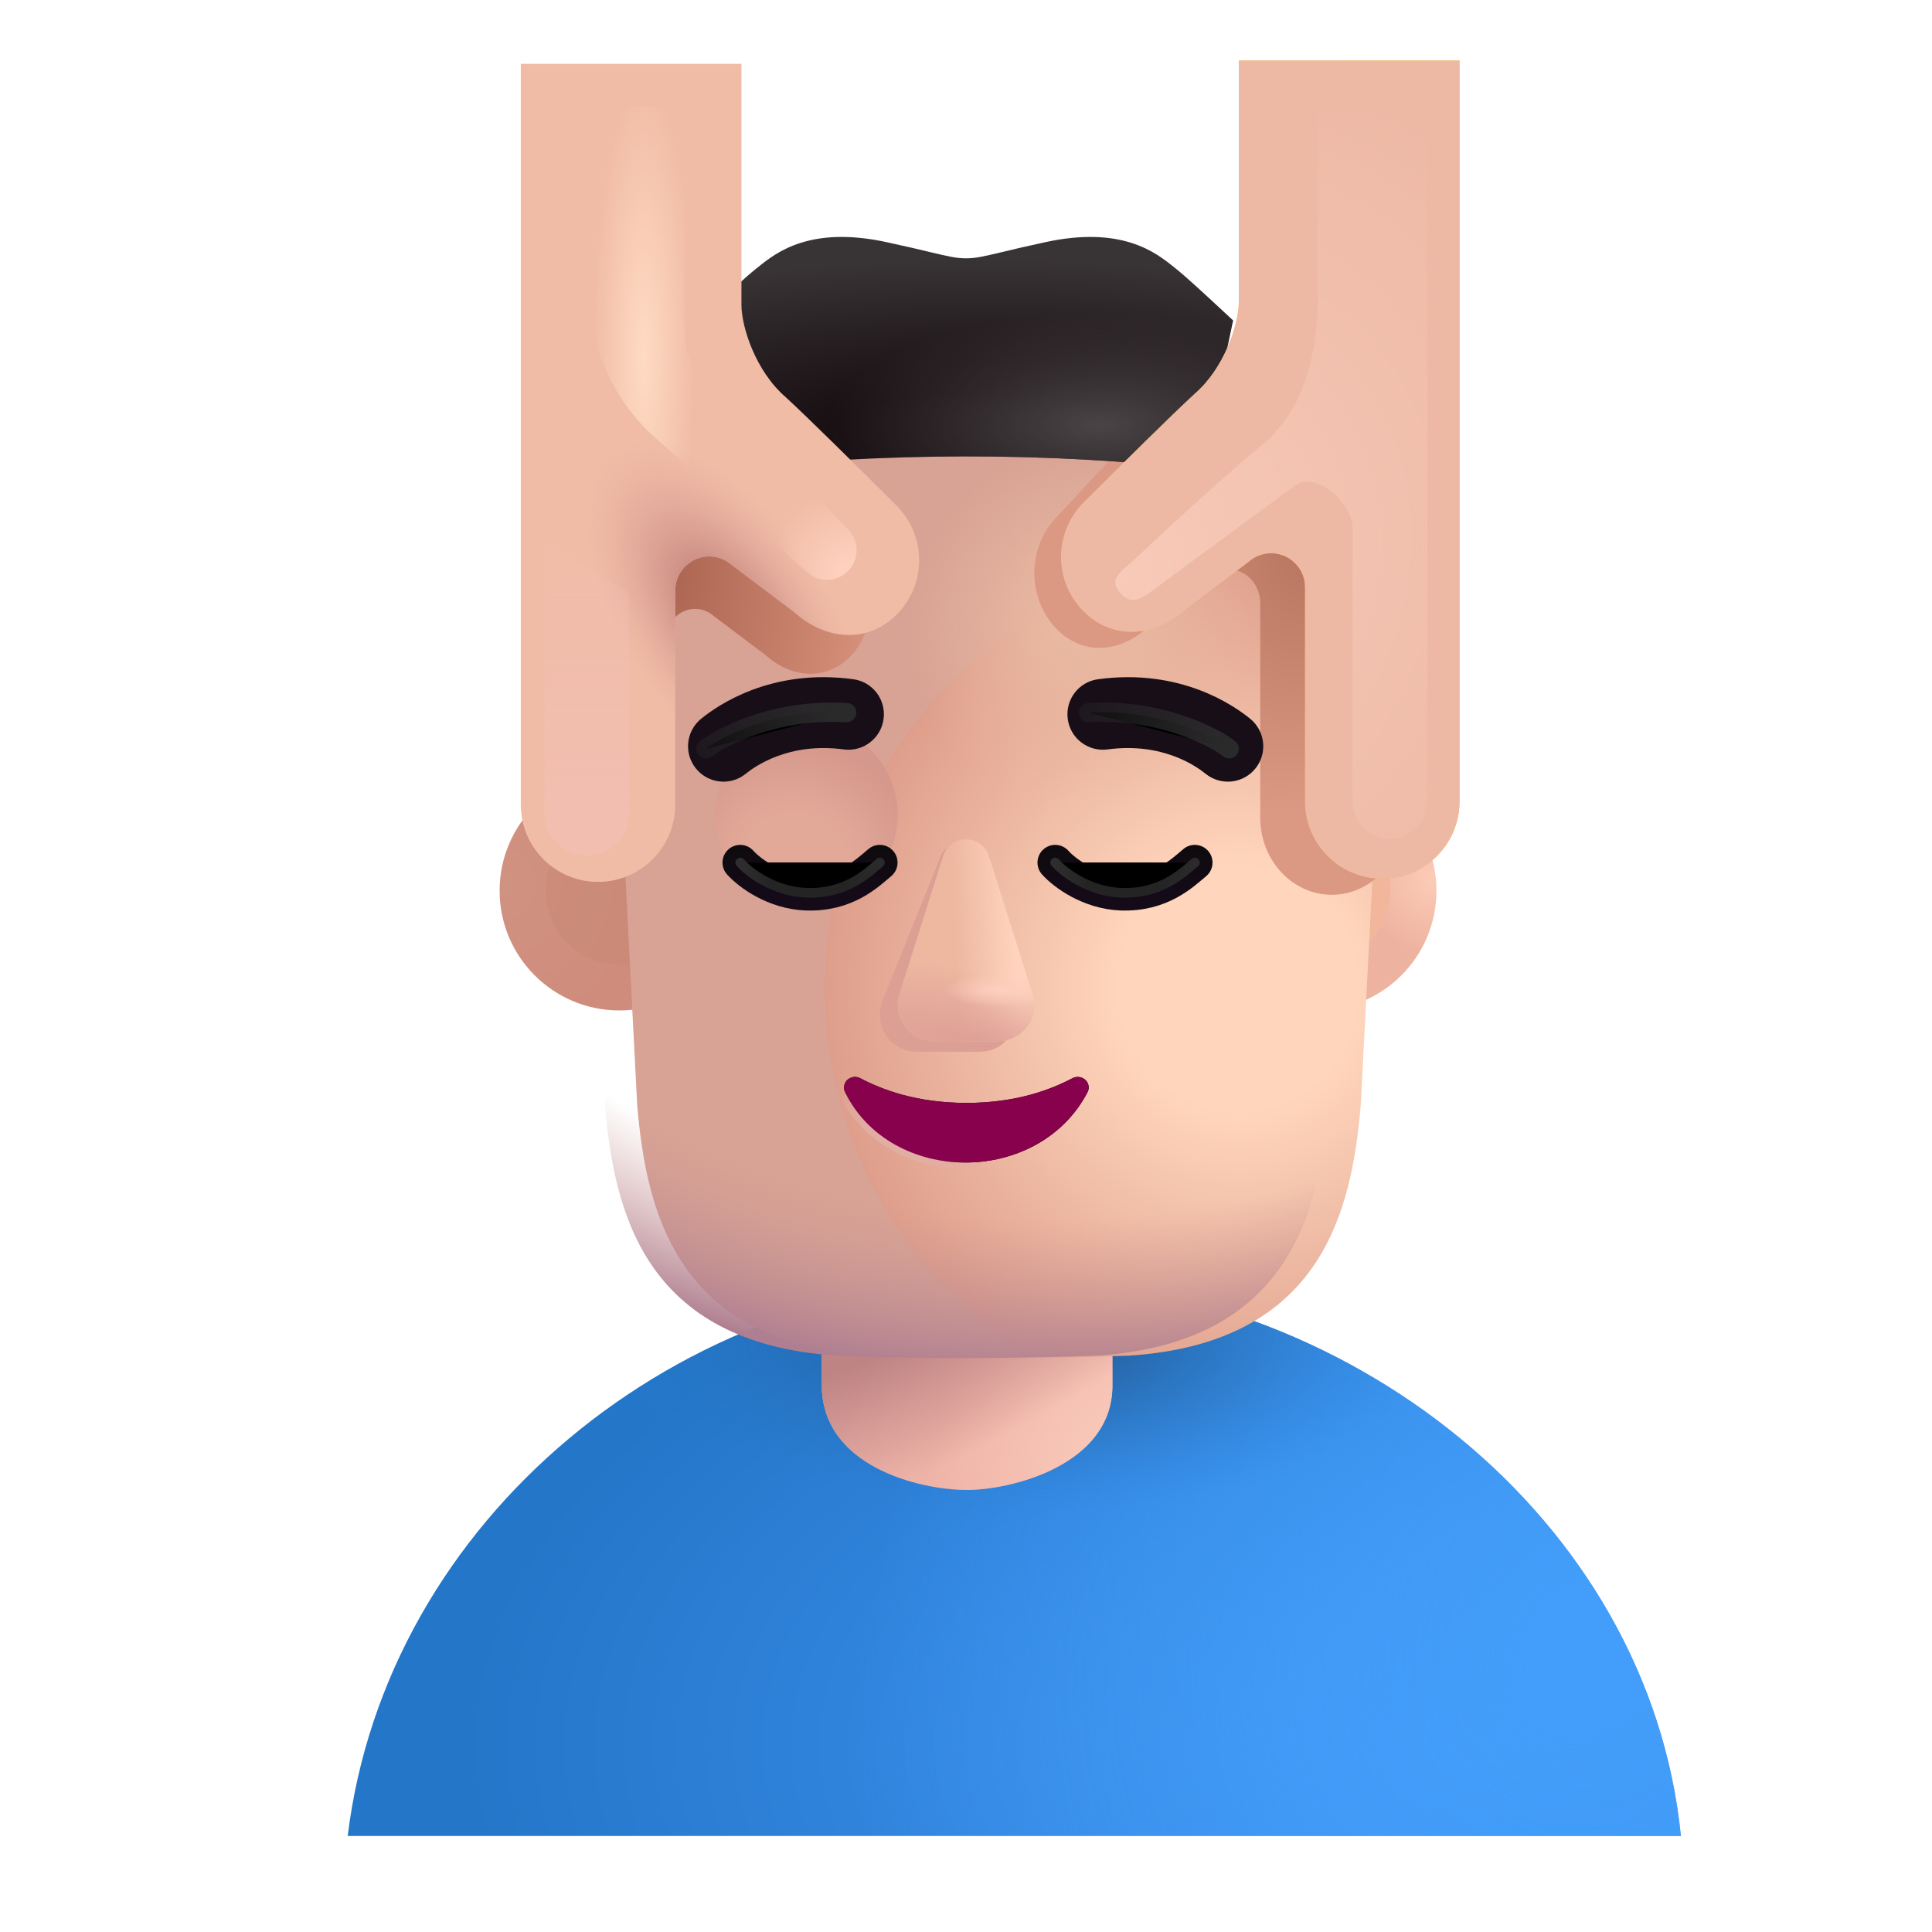 <svg viewBox="1 1 30 30" xmlns="http://www.w3.org/2000/svg">
<g filter="url(#filter0_ii_3987_24270)">
<path d="M5.649 29.809H26.351C25.856 24.878 21.147 21.145 15.959 21.145C10.771 21.145 6.247 24.909 5.649 29.809Z" fill="url(#paint0_radial_3987_24270)"/>
<path d="M5.649 29.809H26.351C25.856 24.878 21.147 21.145 15.959 21.145C10.771 21.145 6.247 24.909 5.649 29.809Z" fill="url(#paint1_radial_3987_24270)"/>
<path d="M5.649 29.809H26.351C25.856 24.878 21.147 21.145 15.959 21.145C10.771 21.145 6.247 24.909 5.649 29.809Z" fill="url(#paint2_radial_3987_24270)"/>
</g>
<path d="M13.761 20.41C13.761 19.164 14.771 18.154 16.017 18.154C17.264 18.154 18.274 19.164 18.274 20.41V22.512C18.274 23.758 16.686 24.136 16.017 24.136C15.252 24.136 13.761 23.758 13.761 22.512V20.41Z" fill="#EEB3A7"/>
<path d="M13.761 20.41C13.761 19.164 14.771 18.154 16.017 18.154C17.264 18.154 18.274 19.164 18.274 20.41V22.512C18.274 23.758 16.686 24.136 16.017 24.136C15.252 24.136 13.761 23.758 13.761 22.512V20.41Z" fill="url(#paint3_radial_3987_24270)"/>
<path d="M13.761 20.41C13.761 19.164 14.771 18.154 16.017 18.154C17.264 18.154 18.274 19.164 18.274 20.41V22.512C18.274 23.758 16.686 24.136 16.017 24.136C15.252 24.136 13.761 23.758 13.761 22.512V20.41Z" fill="url(#paint4_radial_3987_24270)"/>
<circle cx="21.446" cy="14.831" r="1.859" fill="url(#paint5_radial_3987_24270)"/>
<circle cx="10.617" cy="14.831" r="1.859" fill="url(#paint6_radial_3987_24270)"/>
<g filter="url(#filter1_f_3987_24270)">
<circle cx="21.446" cy="14.831" r="1.145" fill="url(#paint7_radial_3987_24270)"/>
</g>
<g opacity="0.5" filter="url(#filter2_f_3987_24270)">
<circle cx="10.617" cy="14.831" r="1.145" fill="#C88773"/>
</g>
<g filter="url(#filter3_i_3987_24270)">
<path d="M10.395 18.167C10.535 19.792 10.989 21.855 13.989 22.05C14.941 22.084 15.722 22.088 15.973 22.089C15.98 22.089 15.993 22.089 16.012 22.089C16.031 22.089 16.044 22.089 16.051 22.089C16.302 22.088 17.082 22.084 18.035 22.05C21.035 21.855 21.488 19.792 21.629 18.167L22.121 8.644C19.574 8.047 17.105 7.896 16.051 7.879V7.878C16.038 7.878 16.025 7.878 16.012 7.879C15.999 7.878 15.986 7.878 15.973 7.878V7.879C14.919 7.896 12.45 8.047 9.903 8.644L10.395 18.167Z" fill="url(#paint8_radial_3987_24270)"/>
</g>
<path d="M10.395 18.167C10.535 19.792 10.989 21.855 13.989 22.05C14.941 22.084 15.722 22.088 15.973 22.089C15.98 22.089 15.993 22.089 16.012 22.089C16.031 22.089 16.044 22.089 16.051 22.089C16.302 22.088 17.082 22.084 18.035 22.05C21.035 21.855 21.488 19.792 21.629 18.167L22.121 8.644C19.574 8.047 17.105 7.896 16.051 7.879V7.878C16.038 7.878 16.025 7.878 16.012 7.879C15.999 7.878 15.986 7.878 15.973 7.878V7.879C14.919 7.896 12.45 8.047 9.903 8.644L10.395 18.167Z" fill="url(#paint9_radial_3987_24270)"/>
<path d="M10.395 18.167C10.535 19.792 10.989 21.855 13.989 22.05C14.941 22.084 15.722 22.088 15.973 22.089C15.98 22.089 15.993 22.089 16.012 22.089C16.031 22.089 16.044 22.089 16.051 22.089C16.302 22.088 17.082 22.084 18.035 22.05C21.035 21.855 21.488 19.792 21.629 18.167L22.121 8.644C19.574 8.047 17.105 7.896 16.051 7.879V7.878C16.038 7.878 16.025 7.878 16.012 7.879C15.999 7.878 15.986 7.878 15.973 7.878V7.879C14.919 7.896 12.45 8.047 9.903 8.644L10.395 18.167Z" fill="url(#paint10_radial_3987_24270)"/>
<g filter="url(#filter4_f_3987_24270)">
<path d="M22.79 7.736H19.617L19.617 5.932C19.617 6.284 19.407 6.968 18.984 7.363C18.636 7.71 17.97 8.423 17.385 9.054C16.944 9.531 16.956 10.306 17.409 10.769C17.829 11.197 18.419 11.131 18.849 10.714L19.754 9.975C19.956 9.779 20.266 9.799 20.446 10.018C20.525 10.114 20.569 10.238 20.569 10.367V13.695C20.569 14.357 21.066 14.894 21.679 14.894C22.293 14.894 22.79 14.357 22.79 13.695L22.79 7.736Z" fill="url(#paint11_radial_3987_24270)"/>
</g>
<g filter="url(#filter5_f_3987_24270)">
<path d="M9.377 6.856H12.206V7.228C12.206 7.519 12.393 8.083 12.771 8.409C13.081 8.696 13.675 9.285 14.197 9.807C14.59 10.2 14.58 10.84 14.175 11.222C13.801 11.576 13.277 11.521 12.893 11.177L12.084 10.566C11.904 10.405 11.627 10.421 11.467 10.602C11.397 10.682 11.358 10.784 11.358 10.891V13.639C11.358 14.185 10.914 14.629 10.367 14.629C9.82 14.629 9.377 14.185 9.377 13.639V6.856Z" fill="url(#paint12_radial_3987_24270)"/>
</g>
<g filter="url(#filter6_i_3987_24270)">
<path d="M12.035 6.056C12.277 5.831 12.581 5.549 12.742 5.421C12.755 5.412 12.768 5.401 12.781 5.39C13.052 5.173 13.584 4.747 14.789 5.015C15.085 5.079 15.295 5.129 15.452 5.167C15.735 5.234 15.85 5.261 16 5.261C16.151 5.261 16.265 5.234 16.548 5.167C16.705 5.129 16.915 5.079 17.211 5.015C18.416 4.747 18.948 5.173 19.219 5.39C19.232 5.401 19.245 5.412 19.258 5.421C19.419 5.549 19.723 5.831 19.965 6.056C20.032 6.119 20.095 6.177 20.148 6.226L19.656 8.542C17.305 8.261 14.633 8.277 12.344 8.542L11.852 6.226C11.905 6.177 11.967 6.119 12.035 6.056Z" fill="url(#paint13_radial_3987_24270)"/>
<path d="M12.035 6.056C12.277 5.831 12.581 5.549 12.742 5.421C12.755 5.412 12.768 5.401 12.781 5.39C13.052 5.173 13.584 4.747 14.789 5.015C15.085 5.079 15.295 5.129 15.452 5.167C15.735 5.234 15.85 5.261 16 5.261C16.151 5.261 16.265 5.234 16.548 5.167C16.705 5.129 16.915 5.079 17.211 5.015C18.416 4.747 18.948 5.173 19.219 5.39C19.232 5.401 19.245 5.412 19.258 5.421C19.419 5.549 19.723 5.831 19.965 6.056C20.032 6.119 20.095 6.177 20.148 6.226L19.656 8.542C17.305 8.261 14.633 8.277 12.344 8.542L11.852 6.226C11.905 6.177 11.967 6.119 12.035 6.056Z" fill="url(#paint14_radial_3987_24270)"/>
</g>
<g filter="url(#filter7_f_3987_24270)">
<circle cx="13.524" cy="13.651" r="1.415" fill="url(#paint15_radial_3987_24270)"/>
</g>
<path d="M12.494 14.394C12.64 14.558 13.03 14.844 13.518 14.863C14.135 14.886 14.467 14.558 14.662 14.394" stroke="url(#paint16_radial_3987_24270)" stroke-width="0.55" stroke-linecap="round"/>
<g filter="url(#filter8_f_3987_24270)">
<path d="M12.494 14.394C12.64 14.558 13.03 14.844 13.518 14.863C14.135 14.886 14.467 14.558 14.662 14.394" stroke="url(#paint17_linear_3987_24270)" stroke-width="0.15" stroke-linecap="round"/>
</g>
<path d="M17.385 14.394C17.531 14.558 17.921 14.844 18.408 14.863C19.025 14.886 19.357 14.558 19.553 14.394" stroke="url(#paint18_radial_3987_24270)" stroke-width="0.55" stroke-linecap="round"/>
<g filter="url(#filter9_f_3987_24270)">
<path d="M17.385 14.394C17.531 14.558 17.921 14.844 18.408 14.863C19.025 14.886 19.357 14.558 19.553 14.394" stroke="url(#paint19_linear_3987_24270)" stroke-width="0.15" stroke-linecap="round"/>
</g>
<g filter="url(#filter10_f_3987_24270)">
<path d="M15.872 14.12C15.709 14.12 15.624 14.213 15.575 14.374L14.688 16.579C14.629 16.771 14.672 16.981 14.8 17.133C14.907 17.259 15.061 17.331 15.223 17.331H16.224C16.386 17.331 16.54 17.259 16.646 17.133C16.775 16.981 16.817 16.771 16.758 16.579L16.081 14.374C16.032 14.213 16.036 14.12 15.872 14.12Z" fill="#DC9F93"/>
</g>
<path d="M16 14.034C15.837 14.034 15.692 14.14 15.643 14.296L14.965 16.437C14.906 16.624 14.949 16.828 15.077 16.975C15.184 17.097 15.338 17.167 15.5 17.167H16.5C16.662 17.167 16.817 17.097 16.923 16.975C17.052 16.828 17.094 16.624 17.035 16.437L16.358 14.296C16.308 14.14 16.164 14.034 16 14.034Z" fill="#EDB7A0"/>
<path d="M16 14.034C15.837 14.034 15.692 14.14 15.643 14.296L14.965 16.437C14.906 16.624 14.949 16.828 15.077 16.975C15.184 17.097 15.338 17.167 15.5 17.167H16.5C16.662 17.167 16.817 17.097 16.923 16.975C17.052 16.828 17.094 16.624 17.035 16.437L16.358 14.296C16.308 14.14 16.164 14.034 16 14.034Z" fill="url(#paint20_linear_3987_24270)"/>
<path d="M16 14.034C15.837 14.034 15.692 14.14 15.643 14.296L14.965 16.437C14.906 16.624 14.949 16.828 15.077 16.975C15.184 17.097 15.338 17.167 15.5 17.167H16.5C16.662 17.167 16.817 17.097 16.923 16.975C17.052 16.828 17.094 16.624 17.035 16.437L16.358 14.296C16.308 14.14 16.164 14.034 16 14.034Z" fill="url(#paint21_radial_3987_24270)"/>
<path d="M16 14.034C15.837 14.034 15.692 14.14 15.643 14.296L14.965 16.437C14.906 16.624 14.949 16.828 15.077 16.975C15.184 17.097 15.338 17.167 15.5 17.167H16.5C16.662 17.167 16.817 17.097 16.923 16.975C17.052 16.828 17.094 16.624 17.035 16.437L16.358 14.296C16.308 14.14 16.164 14.034 16 14.034Z" fill="url(#paint22_radial_3987_24270)"/>
<g filter="url(#filter11_f_3987_24270)">
<path d="M14.357 17.742C14.701 17.923 15.236 18.126 16.006 18.126C16.776 18.126 17.31 17.923 17.654 17.742C17.762 17.686 17.897 17.756 17.905 17.877C17.906 17.904 17.902 17.93 17.89 17.954C17.13 19.425 14.824 19.41 14.121 17.954C14.11 17.93 14.105 17.904 14.107 17.877C14.114 17.756 14.249 17.686 14.357 17.742Z" stroke="url(#paint23_radial_3987_24270)" stroke-width="0.2"/>
</g>
<path d="M14.357 17.742C14.701 17.923 15.236 18.126 16.006 18.126C16.776 18.126 17.31 17.923 17.654 17.742C17.762 17.686 17.897 17.756 17.905 17.877C17.906 17.904 17.902 17.93 17.89 17.954C17.13 19.425 14.824 19.41 14.121 17.954C14.11 17.93 14.105 17.904 14.107 17.877C14.114 17.756 14.249 17.686 14.357 17.742Z" fill="#87014D"/>
<g filter="url(#filter12_i_3987_24270)">
<path fill-rule="evenodd" clip-rule="evenodd" d="M13.952 12.787C13.092 12.671 12.563 13.057 12.43 13.165C12.194 13.356 11.848 13.32 11.657 13.084C11.465 12.848 11.502 12.502 11.738 12.31C11.991 12.105 12.818 11.524 14.099 11.697C14.4 11.737 14.611 12.014 14.57 12.315C14.53 12.616 14.253 12.827 13.952 12.787Z" fill="#170E18"/>
</g>
<g filter="url(#filter13_i_3987_24270)">
<path fill-rule="evenodd" clip-rule="evenodd" d="M18.048 12.787C18.908 12.671 19.437 13.057 19.57 13.165C19.806 13.356 20.152 13.32 20.343 13.084C20.535 12.848 20.498 12.502 20.262 12.31C20.009 12.105 19.182 11.524 17.901 11.697C17.6 11.737 17.389 12.014 17.43 12.315C17.47 12.616 17.747 12.827 18.048 12.787Z" fill="#170E18"/>
</g>
<g filter="url(#filter14_f_3987_24270)">
<path d="M20.088 12.628C19.895 12.472 19.043 11.995 17.903 12.066" stroke="url(#paint24_linear_3987_24270)" stroke-width="0.3" stroke-linecap="round"/>
</g>
<g filter="url(#filter15_f_3987_24270)">
<path d="M11.962 12.628C12.155 12.472 13.007 11.995 14.147 12.066" stroke="url(#paint25_linear_3987_24270)" stroke-width="0.3" stroke-linecap="round"/>
</g>
<g filter="url(#filter16_i_3987_24270)">
<path d="M8.587 2.191H12.013V5.932C12.013 6.284 12.239 6.968 12.696 7.363C13.072 7.71 13.792 8.423 14.424 9.054C14.9 9.531 14.887 10.306 14.397 10.769C13.944 11.197 13.309 11.131 12.845 10.714L11.865 9.975C11.647 9.779 11.312 9.799 11.118 10.018C11.033 10.114 10.985 10.238 10.985 10.367V13.695C10.985 14.357 10.448 14.894 9.786 14.894C9.124 14.894 8.587 14.357 8.587 13.695V2.191Z" fill="#F1BCA6"/>
<path d="M8.587 2.191H12.013V5.932C12.013 6.284 12.239 6.968 12.696 7.363C13.072 7.71 13.792 8.423 14.424 9.054C14.9 9.531 14.887 10.306 14.397 10.769C13.944 11.197 13.309 11.131 12.845 10.714L11.865 9.975C11.647 9.779 11.312 9.799 11.118 10.018C11.033 10.114 10.985 10.238 10.985 10.367V13.695C10.985 14.357 10.448 14.894 9.786 14.894C9.124 14.894 8.587 14.357 8.587 13.695V2.191Z" fill="url(#paint26_radial_3987_24270)"/>
</g>
<g filter="url(#filter17_i_3987_24270)">
<path d="M23.413 2.191H19.987V5.932C19.987 6.284 19.761 6.968 19.304 7.363C18.928 7.71 18.208 8.423 17.576 9.054C17.1 9.531 17.113 10.306 17.603 10.769C18.056 11.197 18.693 11.131 19.157 10.714L20.135 9.975C20.353 9.779 20.688 9.799 20.882 10.018C20.968 10.114 21.015 10.238 21.015 10.367V13.695C21.015 14.357 21.552 14.894 22.214 14.894C22.876 14.894 23.413 14.357 23.413 13.695V2.191Z" fill="#FFB62D"/>
<path d="M23.413 2.191H19.987V5.932C19.987 6.284 19.761 6.968 19.304 7.363C18.928 7.71 18.208 8.423 17.576 9.054C17.1 9.531 17.113 10.306 17.603 10.769C18.056 11.197 18.693 11.131 19.157 10.714L20.135 9.975C20.353 9.779 20.688 9.799 20.882 10.018C20.968 10.114 21.015 10.238 21.015 10.367V13.695C21.015 14.357 21.552 14.894 22.214 14.894C22.876 14.894 23.413 14.357 23.413 13.695V2.191Z" fill="url(#paint27_radial_3987_24270)"/>
</g>
<g filter="url(#filter18_i_3987_24270)">
<path d="M23.413 2.191H19.987V5.932C19.987 6.284 19.761 6.968 19.304 7.363C18.928 7.71 18.208 8.423 17.576 9.054C17.1 9.531 17.113 10.306 17.603 10.769C18.056 11.197 18.693 11.131 19.157 10.714L20.135 9.975C20.353 9.779 20.688 9.799 20.882 10.018C20.968 10.114 21.015 10.238 21.015 10.367V13.695C21.015 14.357 21.552 14.894 22.214 14.894C22.876 14.894 23.413 14.357 23.413 13.695V2.191Z" fill="#EDB9A5"/>
</g>
<g filter="url(#filter19_f_3987_24270)">
<path d="M21.108 8.54L19.087 10.028C18.843 10.208 18.616 10.448 18.41 10.225C18.191 9.987 18.403 9.887 18.639 9.665C19.175 9.162 19.966 8.435 20.63 7.879C21.505 7.146 21.479 5.771 21.457 5.31V2.731H23.162V13.444C23.162 13.764 22.903 14.023 22.583 14.023C22.263 14.023 22.004 13.764 22.004 13.444V9.208C22.004 8.805 21.432 8.302 21.108 8.54Z" fill="url(#paint28_radial_3987_24270)"/>
</g>
<g filter="url(#filter20_f_3987_24270)">
<path d="M9.457 9.421L10.768 10.2V13.633C10.768 13.995 10.474 14.289 10.112 14.289C9.75 14.289 9.457 13.995 9.457 13.633V9.421Z" fill="url(#paint29_linear_3987_24270)"/>
</g>
<g filter="url(#filter21_f_3987_24270)">
<path d="M10.161 5.548V2.649H11.63V6.183C11.63 6.442 11.73 6.69 11.91 6.877L14.172 9.225C14.346 9.406 14.344 9.692 14.166 9.869C13.994 10.041 13.718 10.049 13.537 9.888L11.172 7.794C10.529 7.225 10.161 6.407 10.161 5.548Z" fill="url(#paint30_radial_3987_24270)"/>
<path d="M10.161 5.548V2.649H11.63V6.183C11.63 6.442 11.73 6.69 11.91 6.877L14.172 9.225C14.346 9.406 14.344 9.692 14.166 9.869C13.994 10.041 13.718 10.049 13.537 9.888L11.172 7.794C10.529 7.225 10.161 6.407 10.161 5.548Z" fill="url(#paint31_radial_3987_24270)"/>
</g>
<defs>
<filter id="filter0_ii_3987_24270" x="5.649" y="20.845" width="21.451" height="8.965" filterUnits="userSpaceOnUse" color-interpolation-filters="sRGB">
<feFlood flood-opacity="0" result="BackgroundImageFix"/>
<feBlend mode="normal" in="SourceGraphic" in2="BackgroundImageFix" result="shape"/>
<feColorMatrix in="SourceAlpha" type="matrix" values="0 0 0 0 0 0 0 0 0 0 0 0 0 0 0 0 0 0 127 0" result="hardAlpha"/>
<feOffset dy="-0.3"/>
<feGaussianBlur stdDeviation="0.3"/>
<feComposite in2="hardAlpha" operator="arithmetic" k2="-1" k3="1"/>
<feColorMatrix type="matrix" values="0 0 0 0 0.125 0 0 0 0 0.396 0 0 0 0 0.882 0 0 0 1 0"/>
<feBlend mode="normal" in2="shape" result="effect1_innerShadow_3987_24270"/>
<feColorMatrix in="SourceAlpha" type="matrix" values="0 0 0 0 0 0 0 0 0 0 0 0 0 0 0 0 0 0 127 0" result="hardAlpha"/>
<feOffset dx="0.75"/>
<feGaussianBlur stdDeviation="0.625"/>
<feComposite in2="hardAlpha" operator="arithmetic" k2="-1" k3="1"/>
<feColorMatrix type="matrix" values="0 0 0 0 0.271 0 0 0 0 0.49 0 0 0 0 0.667 0 0 0 1 0"/>
<feBlend mode="normal" in2="effect1_innerShadow_3987_24270" result="effect2_innerShadow_3987_24270"/>
</filter>
<filter id="filter1_f_3987_24270" x="20.101" y="13.487" width="2.689" height="2.689" filterUnits="userSpaceOnUse" color-interpolation-filters="sRGB">
<feFlood flood-opacity="0" result="BackgroundImageFix"/>
<feBlend mode="normal" in="SourceGraphic" in2="BackgroundImageFix" result="shape"/>
<feGaussianBlur stdDeviation="0.1" result="effect1_foregroundBlur_3987_24270"/>
</filter>
<filter id="filter2_f_3987_24270" x="9.273" y="13.487" width="2.689" height="2.689" filterUnits="userSpaceOnUse" color-interpolation-filters="sRGB">
<feFlood flood-opacity="0" result="BackgroundImageFix"/>
<feBlend mode="normal" in="SourceGraphic" in2="BackgroundImageFix" result="shape"/>
<feGaussianBlur stdDeviation="0.1" result="effect1_foregroundBlur_3987_24270"/>
</filter>
<filter id="filter3_i_3987_24270" x="9.903" y="7.878" width="12.719" height="14.211" filterUnits="userSpaceOnUse" color-interpolation-filters="sRGB">
<feFlood flood-opacity="0" result="BackgroundImageFix"/>
<feBlend mode="normal" in="SourceGraphic" in2="BackgroundImageFix" result="shape"/>
<feColorMatrix in="SourceAlpha" type="matrix" values="0 0 0 0 0 0 0 0 0 0 0 0 0 0 0 0 0 0 127 0" result="hardAlpha"/>
<feOffset dx="0.5"/>
<feGaussianBlur stdDeviation="0.375"/>
<feComposite in2="hardAlpha" operator="arithmetic" k2="-1" k3="1"/>
<feColorMatrix type="matrix" values="0 0 0 0 0.89 0 0 0 0 0.659 0 0 0 0 0.573 0 0 0 1 0"/>
<feBlend mode="normal" in2="shape" result="effect1_innerShadow_3987_24270"/>
</filter>
<filter id="filter4_f_3987_24270" x="16.061" y="4.932" width="7.729" height="10.962" filterUnits="userSpaceOnUse" color-interpolation-filters="sRGB">
<feFlood flood-opacity="0" result="BackgroundImageFix"/>
<feBlend mode="normal" in="SourceGraphic" in2="BackgroundImageFix" result="shape"/>
<feGaussianBlur stdDeviation="0.5" result="effect1_foregroundBlur_3987_24270"/>
</filter>
<filter id="filter5_f_3987_24270" x="8.377" y="5.856" width="7.108" height="9.773" filterUnits="userSpaceOnUse" color-interpolation-filters="sRGB">
<feFlood flood-opacity="0" result="BackgroundImageFix"/>
<feBlend mode="normal" in="SourceGraphic" in2="BackgroundImageFix" result="shape"/>
<feGaussianBlur stdDeviation="0.5" result="effect1_foregroundBlur_3987_24270"/>
</filter>
<filter id="filter6_i_3987_24270" x="11.852" y="4.679" width="8.297" height="3.863" filterUnits="userSpaceOnUse" color-interpolation-filters="sRGB">
<feFlood flood-opacity="0" result="BackgroundImageFix"/>
<feBlend mode="normal" in="SourceGraphic" in2="BackgroundImageFix" result="shape"/>
<feColorMatrix in="SourceAlpha" type="matrix" values="0 0 0 0 0 0 0 0 0 0 0 0 0 0 0 0 0 0 127 0" result="hardAlpha"/>
<feOffset dy="-0.25"/>
<feGaussianBlur stdDeviation="0.25"/>
<feComposite in2="hardAlpha" operator="arithmetic" k2="-1" k3="1"/>
<feColorMatrix type="matrix" values="0 0 0 0 0.059 0 0 0 0 0.016 0 0 0 0 0.035 0 0 0 1 0"/>
<feBlend mode="normal" in2="shape" result="effect1_innerShadow_3987_24270"/>
</filter>
<filter id="filter7_f_3987_24270" x="11.609" y="11.736" width="3.829" height="3.83" filterUnits="userSpaceOnUse" color-interpolation-filters="sRGB">
<feFlood flood-opacity="0" result="BackgroundImageFix"/>
<feBlend mode="normal" in="SourceGraphic" in2="BackgroundImageFix" result="shape"/>
<feGaussianBlur stdDeviation="0.25" result="effect1_foregroundBlur_3987_24270"/>
</filter>
<filter id="filter8_f_3987_24270" x="12.269" y="14.169" width="2.618" height="0.92" filterUnits="userSpaceOnUse" color-interpolation-filters="sRGB">
<feFlood flood-opacity="0" result="BackgroundImageFix"/>
<feBlend mode="normal" in="SourceGraphic" in2="BackgroundImageFix" result="shape"/>
<feGaussianBlur stdDeviation="0.075" result="effect1_foregroundBlur_3987_24270"/>
</filter>
<filter id="filter9_f_3987_24270" x="17.16" y="14.169" width="2.618" height="0.92" filterUnits="userSpaceOnUse" color-interpolation-filters="sRGB">
<feFlood flood-opacity="0" result="BackgroundImageFix"/>
<feBlend mode="normal" in="SourceGraphic" in2="BackgroundImageFix" result="shape"/>
<feGaussianBlur stdDeviation="0.075" result="effect1_foregroundBlur_3987_24270"/>
</filter>
<filter id="filter10_f_3987_24270" x="14.162" y="13.62" width="3.122" height="4.211" filterUnits="userSpaceOnUse" color-interpolation-filters="sRGB">
<feFlood flood-opacity="0" result="BackgroundImageFix"/>
<feBlend mode="normal" in="SourceGraphic" in2="BackgroundImageFix" result="shape"/>
<feGaussianBlur stdDeviation="0.25" result="effect1_foregroundBlur_3987_24270"/>
</filter>
<filter id="filter11_f_3987_24270" x="13.906" y="17.523" width="4.199" height="1.729" filterUnits="userSpaceOnUse" color-interpolation-filters="sRGB">
<feFlood flood-opacity="0" result="BackgroundImageFix"/>
<feBlend mode="normal" in="SourceGraphic" in2="BackgroundImageFix" result="shape"/>
<feGaussianBlur stdDeviation="0.05" result="effect1_foregroundBlur_3987_24270"/>
</filter>
<filter id="filter12_i_3987_24270" x="11.534" y="11.515" width="3.191" height="1.773" filterUnits="userSpaceOnUse" color-interpolation-filters="sRGB">
<feFlood flood-opacity="0" result="BackgroundImageFix"/>
<feBlend mode="normal" in="SourceGraphic" in2="BackgroundImageFix" result="shape"/>
<feColorMatrix in="SourceAlpha" type="matrix" values="0 0 0 0 0 0 0 0 0 0 0 0 0 0 0 0 0 0 127 0" result="hardAlpha"/>
<feOffset dx="0.15" dy="-0.15"/>
<feGaussianBlur stdDeviation="0.125"/>
<feComposite in2="hardAlpha" operator="arithmetic" k2="-1" k3="1"/>
<feColorMatrix type="matrix" values="0 0 0 0 0.137 0 0 0 0 0.094 0 0 0 0 0.098 0 0 0 1 0"/>
<feBlend mode="normal" in2="shape" result="effect1_innerShadow_3987_24270"/>
</filter>
<filter id="filter13_i_3987_24270" x="17.425" y="11.515" width="3.191" height="1.773" filterUnits="userSpaceOnUse" color-interpolation-filters="sRGB">
<feFlood flood-opacity="0" result="BackgroundImageFix"/>
<feBlend mode="normal" in="SourceGraphic" in2="BackgroundImageFix" result="shape"/>
<feColorMatrix in="SourceAlpha" type="matrix" values="0 0 0 0 0 0 0 0 0 0 0 0 0 0 0 0 0 0 127 0" result="hardAlpha"/>
<feOffset dx="0.15" dy="-0.15"/>
<feGaussianBlur stdDeviation="0.125"/>
<feComposite in2="hardAlpha" operator="arithmetic" k2="-1" k3="1"/>
<feColorMatrix type="matrix" values="0 0 0 0 0.137 0 0 0 0 0.094 0 0 0 0 0.098 0 0 0 1 0"/>
<feBlend mode="normal" in2="shape" result="effect1_innerShadow_3987_24270"/>
</filter>
<filter id="filter14_f_3987_24270" x="17.453" y="11.609" width="3.085" height="1.469" filterUnits="userSpaceOnUse" color-interpolation-filters="sRGB">
<feFlood flood-opacity="0" result="BackgroundImageFix"/>
<feBlend mode="normal" in="SourceGraphic" in2="BackgroundImageFix" result="shape"/>
<feGaussianBlur stdDeviation="0.15" result="effect1_foregroundBlur_3987_24270"/>
</filter>
<filter id="filter15_f_3987_24270" x="11.512" y="11.609" width="3.085" height="1.469" filterUnits="userSpaceOnUse" color-interpolation-filters="sRGB">
<feFlood flood-opacity="0" result="BackgroundImageFix"/>
<feBlend mode="normal" in="SourceGraphic" in2="BackgroundImageFix" result="shape"/>
<feGaussianBlur stdDeviation="0.15" result="effect1_foregroundBlur_3987_24270"/>
</filter>
<filter id="filter16_i_3987_24270" x="8.587" y="1.991" width="6.686" height="12.903" filterUnits="userSpaceOnUse" color-interpolation-filters="sRGB">
<feFlood flood-opacity="0" result="BackgroundImageFix"/>
<feBlend mode="normal" in="SourceGraphic" in2="BackgroundImageFix" result="shape"/>
<feColorMatrix in="SourceAlpha" type="matrix" values="0 0 0 0 0 0 0 0 0 0 0 0 0 0 0 0 0 0 127 0" result="hardAlpha"/>
<feOffset dx="0.5" dy="-0.2"/>
<feGaussianBlur stdDeviation="0.625"/>
<feComposite in2="hardAlpha" operator="arithmetic" k2="-1" k3="1"/>
<feColorMatrix type="matrix" values="0 0 0 0 0.824 0 0 0 0 0.58 0 0 0 0 0.557 0 0 0 1 0"/>
<feBlend mode="normal" in2="shape" result="effect1_innerShadow_3987_24270"/>
</filter>
<filter id="filter17_i_3987_24270" x="17.227" y="1.941" width="6.436" height="12.953" filterUnits="userSpaceOnUse" color-interpolation-filters="sRGB">
<feFlood flood-opacity="0" result="BackgroundImageFix"/>
<feBlend mode="normal" in="SourceGraphic" in2="BackgroundImageFix" result="shape"/>
<feColorMatrix in="SourceAlpha" type="matrix" values="0 0 0 0 0 0 0 0 0 0 0 0 0 0 0 0 0 0 127 0" result="hardAlpha"/>
<feOffset dx="0.25" dy="-0.25"/>
<feGaussianBlur stdDeviation="0.5"/>
<feComposite in2="hardAlpha" operator="arithmetic" k2="-1" k3="1"/>
<feColorMatrix type="matrix" values="0 0 0 0 0.918 0 0 0 0 0.541 0 0 0 0 0.161 0 0 0 1 0"/>
<feBlend mode="normal" in2="shape" result="effect1_innerShadow_3987_24270"/>
</filter>
<filter id="filter18_i_3987_24270" x="17.227" y="1.941" width="6.436" height="12.953" filterUnits="userSpaceOnUse" color-interpolation-filters="sRGB">
<feFlood flood-opacity="0" result="BackgroundImageFix"/>
<feBlend mode="normal" in="SourceGraphic" in2="BackgroundImageFix" result="shape"/>
<feColorMatrix in="SourceAlpha" type="matrix" values="0 0 0 0 0 0 0 0 0 0 0 0 0 0 0 0 0 0 127 0" result="hardAlpha"/>
<feOffset dx="0.25" dy="-0.25"/>
<feGaussianBlur stdDeviation="0.5"/>
<feComposite in2="hardAlpha" operator="arithmetic" k2="-1" k3="1"/>
<feColorMatrix type="matrix" values="0 0 0 0 0.839 0 0 0 0 0.58 0 0 0 0 0.486 0 0 0 1 0"/>
<feBlend mode="normal" in2="shape" result="effect1_innerShadow_3987_24270"/>
</filter>
<filter id="filter19_f_3987_24270" x="17.818" y="2.231" width="5.843" height="12.292" filterUnits="userSpaceOnUse" color-interpolation-filters="sRGB">
<feFlood flood-opacity="0" result="BackgroundImageFix"/>
<feBlend mode="normal" in="SourceGraphic" in2="BackgroundImageFix" result="shape"/>
<feGaussianBlur stdDeviation="0.25" result="effect1_foregroundBlur_3987_24270"/>
</filter>
<filter id="filter20_f_3987_24270" x="8.707" y="8.671" width="2.811" height="6.368" filterUnits="userSpaceOnUse" color-interpolation-filters="sRGB">
<feFlood flood-opacity="0" result="BackgroundImageFix"/>
<feBlend mode="normal" in="SourceGraphic" in2="BackgroundImageFix" result="shape"/>
<feGaussianBlur stdDeviation="0.375" result="effect1_foregroundBlur_3987_24270"/>
</filter>
<filter id="filter21_f_3987_24270" x="9.661" y="2.149" width="5.14" height="8.355" filterUnits="userSpaceOnUse" color-interpolation-filters="sRGB">
<feFlood flood-opacity="0" result="BackgroundImageFix"/>
<feBlend mode="normal" in="SourceGraphic" in2="BackgroundImageFix" result="shape"/>
<feGaussianBlur stdDeviation="0.25" result="effect1_foregroundBlur_3987_24270"/>
</filter>
<radialGradient id="paint0_radial_3987_24270" cx="0" cy="0" r="1" gradientUnits="userSpaceOnUse" gradientTransform="translate(23.481 28.393) rotate(180) scale(18.031 9.844)">
<stop stop-color="#469AFB"/>
<stop offset="0.895" stop-color="#2376C8"/>
</radialGradient>
<radialGradient id="paint1_radial_3987_24270" cx="0" cy="0" r="1" gradientUnits="userSpaceOnUse" gradientTransform="translate(24.985 26.847) rotate(-143.857) scale(11.127 12.012)">
<stop offset="0.079" stop-color="#429EFA"/>
<stop offset="1" stop-color="#429EFA" stop-opacity="0"/>
</radialGradient>
<radialGradient id="paint2_radial_3987_24270" cx="0" cy="0" r="1" gradientUnits="userSpaceOnUse" gradientTransform="translate(16 22.123) rotate(90) scale(2.713 6.481)">
<stop stop-color="#215286"/>
<stop offset="1" stop-color="#2B7FD5" stop-opacity="0"/>
</radialGradient>
<radialGradient id="paint3_radial_3987_24270" cx="0" cy="0" r="1" gradientUnits="userSpaceOnUse" gradientTransform="translate(18.274 23.316) rotate(142.016) scale(3.25 2.316)">
<stop offset="0.186" stop-color="#F8C6B7"/>
<stop offset="1" stop-color="#F8C6B7" stop-opacity="0"/>
</radialGradient>
<radialGradient id="paint4_radial_3987_24270" cx="0" cy="0" r="1" gradientUnits="userSpaceOnUse" gradientTransform="translate(14.525 21.628) rotate(64.971) scale(2.408 7.831)">
<stop offset="0.187" stop-color="#BE8484"/>
<stop offset="1" stop-color="#BE8484" stop-opacity="0"/>
</radialGradient>
<radialGradient id="paint5_radial_3987_24270" cx="0" cy="0" r="1" gradientUnits="userSpaceOnUse" gradientTransform="translate(23.241 14.655) rotate(142.158) scale(1.125 1.185)">
<stop stop-color="#FCCBB6"/>
<stop offset="1" stop-color="#EDB3A0"/>
</radialGradient>
<radialGradient id="paint6_radial_3987_24270" cx="0" cy="0" r="1" gradientUnits="userSpaceOnUse" gradientTransform="translate(8.758 14.723) rotate(46.621) scale(2.707)">
<stop stop-color="#D09281"/>
<stop offset="1" stop-color="#CF8B7B"/>
</radialGradient>
<radialGradient id="paint7_radial_3987_24270" cx="0" cy="0" r="1" gradientUnits="userSpaceOnUse" gradientTransform="translate(21.685 15.025) scale(0.615 0.726)">
<stop offset="0.188" stop-color="#F3BAA1"/>
<stop offset="1" stop-color="#F1B69C"/>
</radialGradient>
<radialGradient id="paint8_radial_3987_24270" cx="0" cy="0" r="1" gradientUnits="userSpaceOnUse" gradientTransform="translate(19.729 16.358) rotate(174.944) scale(6.426 6.566)">
<stop offset="0.283" stop-color="#FFD6BC"/>
<stop offset="1" stop-color="#DE9E8B"/>
<stop offset="1" stop-color="#D8A294"/>
</radialGradient>
<radialGradient id="paint9_radial_3987_24270" cx="0" cy="0" r="1" gradientUnits="userSpaceOnUse" gradientTransform="translate(16.919 11.904) rotate(94.876) scale(10.664 13.666)">
<stop offset="0.752" stop-color="#CD9793" stop-opacity="0"/>
<stop offset="0.979" stop-color="#AF7F91"/>
</radialGradient>
<radialGradient id="paint10_radial_3987_24270" cx="0" cy="0" r="1" gradientUnits="userSpaceOnUse" gradientTransform="translate(17.879 10.594) rotate(-46.219) scale(2.94 2.71)">
<stop offset="0.194" stop-color="#E9B8A1"/>
<stop offset="1" stop-color="#E9B8A1" stop-opacity="0"/>
</radialGradient>
<radialGradient id="paint11_radial_3987_24270" cx="0" cy="0" r="1" gradientUnits="userSpaceOnUse" gradientTransform="translate(21.447 9.121) rotate(103.846) scale(4.57 2.921)">
<stop stop-color="#B4725C"/>
<stop offset="1" stop-color="#DB9883"/>
</radialGradient>
<radialGradient id="paint12_radial_3987_24270" cx="0" cy="0" r="1" gradientUnits="userSpaceOnUse" gradientTransform="translate(11.198 9.777) rotate(80.34) scale(5.96 3.917)">
<stop stop-color="#A8624E"/>
<stop offset="1" stop-color="#E19A83"/>
</radialGradient>
<radialGradient id="paint13_radial_3987_24270" cx="0" cy="0" r="1" gradientUnits="userSpaceOnUse" gradientTransform="translate(16.262 7.933) rotate(-90) scale(2.656 9.156)">
<stop offset="0.235" stop-color="#180F12"/>
<stop offset="1" stop-color="#383335"/>
</radialGradient>
<radialGradient id="paint14_radial_3987_24270" cx="0" cy="0" r="1" gradientUnits="userSpaceOnUse" gradientTransform="translate(18.086 7.847) rotate(-180) scale(4.235 1.727)">
<stop stop-color="#494446"/>
<stop offset="1" stop-color="#494446" stop-opacity="0"/>
</radialGradient>
<radialGradient id="paint15_radial_3987_24270" cx="0" cy="0" r="1" gradientUnits="userSpaceOnUse" gradientTransform="translate(13.366 14.352) rotate(-62.753) scale(2.027 2.24)">
<stop offset="0.347" stop-color="#E3A998"/>
<stop offset="0.902" stop-color="#D5988C"/>
</radialGradient>
<radialGradient id="paint16_radial_3987_24270" cx="0" cy="0" r="1" gradientUnits="userSpaceOnUse" gradientTransform="translate(13.578 14.988) rotate(-90) scale(1.078 3.277)">
<stop offset="0.251" stop-color="#140A18"/>
<stop offset="1" stop-color="#0C0B0B"/>
</radialGradient>
<linearGradient id="paint17_linear_3987_24270" x1="14.936" y1="14.394" x2="12.494" y2="14.394" gradientUnits="userSpaceOnUse">
<stop offset="0.045" stop-color="#2D2D2D"/>
<stop offset="0.32" stop-color="#242425"/>
<stop offset="0.794" stop-color="#242425"/>
<stop offset="1" stop-color="#2E2E2E"/>
</linearGradient>
<radialGradient id="paint18_radial_3987_24270" cx="0" cy="0" r="1" gradientUnits="userSpaceOnUse" gradientTransform="translate(18.469 14.988) rotate(-90) scale(1.078 3.277)">
<stop offset="0.251" stop-color="#140A18"/>
<stop offset="1" stop-color="#0C0B0B"/>
</radialGradient>
<linearGradient id="paint19_linear_3987_24270" x1="19.826" y1="14.394" x2="17.385" y2="14.394" gradientUnits="userSpaceOnUse">
<stop offset="0.045" stop-color="#2D2D2D"/>
<stop offset="0.32" stop-color="#242425"/>
<stop offset="0.794" stop-color="#242425"/>
<stop offset="1" stop-color="#2E2E2E"/>
</linearGradient>
<linearGradient id="paint20_linear_3987_24270" x1="16.886" y1="15.9" x2="15.849" y2="15.95" gradientUnits="userSpaceOnUse">
<stop offset="0.106" stop-color="#FFD3BD"/>
<stop offset="1" stop-color="#FFD3BD" stop-opacity="0"/>
</linearGradient>
<radialGradient id="paint21_radial_3987_24270" cx="0" cy="0" r="1" gradientUnits="userSpaceOnUse" gradientTransform="translate(16 17.167) rotate(-79.879) scale(1.107 4.376)">
<stop offset="0.03" stop-color="#DEA097"/>
<stop offset="1" stop-color="#DEA097" stop-opacity="0"/>
</radialGradient>
<radialGradient id="paint22_radial_3987_24270" cx="0" cy="0" r="1" gradientUnits="userSpaceOnUse" gradientTransform="translate(16.542 16.368) scale(0.906 0.266)">
<stop stop-color="#FFD0BE"/>
<stop offset="1" stop-color="#FFD0BE" stop-opacity="0"/>
</radialGradient>
<radialGradient id="paint23_radial_3987_24270" cx="0" cy="0" r="1" gradientUnits="userSpaceOnUse" gradientTransform="translate(14.919 18.753) rotate(-62.526) scale(0.44 1.978)">
<stop offset="0.156" stop-color="#E2AEA5"/>
<stop offset="1" stop-color="#E2AEA5" stop-opacity="0"/>
</radialGradient>
<linearGradient id="paint24_linear_3987_24270" x1="19.981" y1="12.628" x2="16.559" y2="12.154" gradientUnits="userSpaceOnUse">
<stop stop-color="#2B2A2B"/>
<stop offset="1" stop-color="#2B2A2B" stop-opacity="0"/>
</linearGradient>
<linearGradient id="paint25_linear_3987_24270" x1="13.921" y1="12.059" x2="10.919" y2="13.387" gradientUnits="userSpaceOnUse">
<stop stop-color="#2B2A2B"/>
<stop offset="1" stop-color="#2B2A2B" stop-opacity="0"/>
</linearGradient>
<radialGradient id="paint26_radial_3987_24270" cx="0" cy="0" r="1" gradientUnits="userSpaceOnUse" gradientTransform="translate(11.798 10.847) rotate(-123.921) scale(3.22 1.597)">
<stop offset="0.236" stop-color="#C6857E"/>
<stop offset="1" stop-color="#DFAA9C" stop-opacity="0"/>
</radialGradient>
<radialGradient id="paint27_radial_3987_24270" cx="0" cy="0" r="1" gradientUnits="userSpaceOnUse" gradientTransform="translate(22.507 2.043) rotate(90) scale(4.143 1.294)">
<stop stop-color="#FFE041"/>
<stop offset="1" stop-color="#FFE041" stop-opacity="0"/>
</radialGradient>
<radialGradient id="paint28_radial_3987_24270" cx="0" cy="0" r="1" gradientUnits="userSpaceOnUse" gradientTransform="translate(18.253 9.994) rotate(-46.935) scale(8.598 7.452)">
<stop stop-color="#F8CAB8"/>
<stop offset="1" stop-color="#F8CAB8" stop-opacity="0"/>
</radialGradient>
<linearGradient id="paint29_linear_3987_24270" x1="10.112" y1="13.506" x2="10.112" y2="8.675" gradientUnits="userSpaceOnUse">
<stop stop-color="#F2BEB0"/>
<stop offset="1" stop-color="#F2BEB0" stop-opacity="0"/>
</linearGradient>
<radialGradient id="paint30_radial_3987_24270" cx="0" cy="0" r="1" gradientUnits="userSpaceOnUse" gradientTransform="translate(10.998 6.525) rotate(-90) scale(4.219 0.781)">
<stop stop-color="#FFDBC3"/>
<stop offset="1" stop-color="#FFDBC3" stop-opacity="0"/>
</radialGradient>
<radialGradient id="paint31_radial_3987_24270" cx="0" cy="0" r="1" gradientUnits="userSpaceOnUse" gradientTransform="translate(14.301 10.004) rotate(-131.782) scale(1.439 1.216)">
<stop offset="0.187" stop-color="#FED1BE"/>
<stop offset="1" stop-color="#FED1BE" stop-opacity="0"/>
</radialGradient>
</defs>
</svg>
